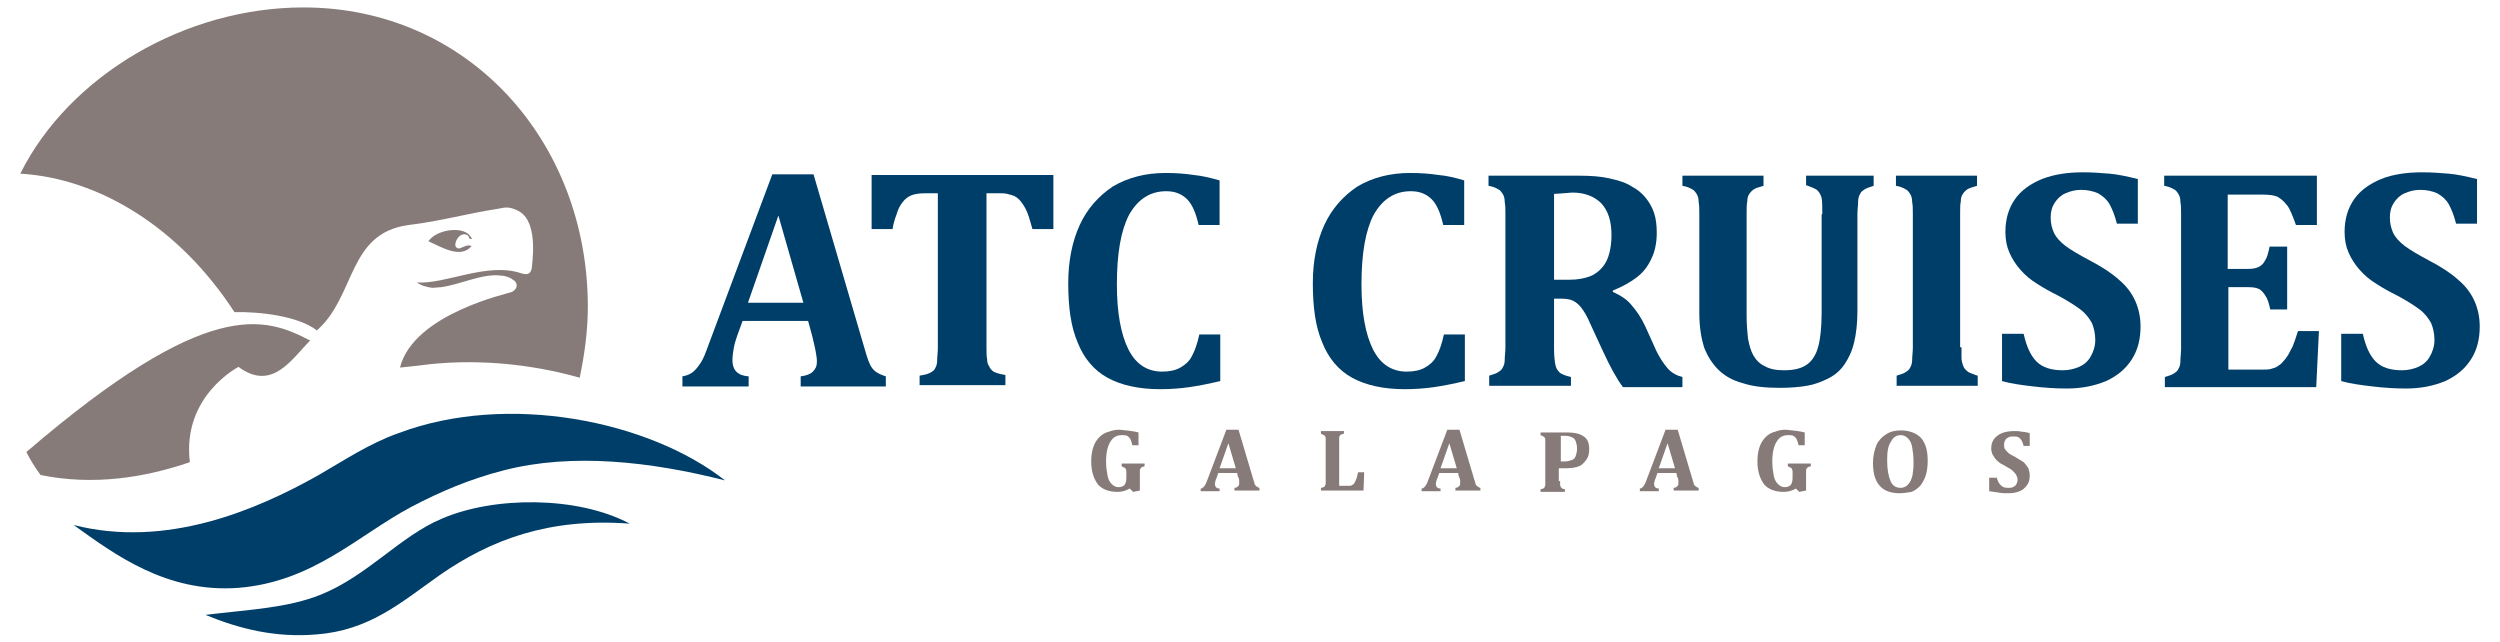 <?xml version="1.0" encoding="utf-8"?>
<!-- Generator: Adobe Illustrator 25.2.3, SVG Export Plug-In . SVG Version: 6.00 Build 0)  -->
<svg version="1.1" id="Capa_1" xmlns="http://www.w3.org/2000/svg" xmlns:xlink="http://www.w3.org/1999/xlink" x="0px" y="0px"
	 viewBox="0 0 370 95" style="enable-background:new 0 0 370 95;" xml:space="preserve">
<style type="text/css">
	.st0{fill:#003E6A;}
	.st1{fill:#867B78;}
</style>
<g>
	<g>
		<path class="st0" d="M119.6,47.5h-9.7l-0.8,2.2c-0.2,0.6-0.4,1.2-0.5,1.8c-0.1,0.6-0.2,1.2-0.2,1.8c0,1.5,0.8,2.3,2.4,2.4v1.5H101
			v-1.5c0.6-0.1,1.1-0.3,1.5-0.6c0.4-0.3,0.8-0.8,1.2-1.4c0.4-0.6,0.7-1.4,1.1-2.5l9.5-25.4h6.1l7.5,25.6c0.3,1.1,0.6,2,0.8,2.4
			c0.2,0.5,0.5,0.9,0.9,1.2c0.4,0.3,0.9,0.5,1.5,0.7v1.5h-12.6v-1.5c0.8-0.1,1.4-0.3,1.8-0.7c0.4-0.4,0.6-0.8,0.6-1.5
			c0-0.5-0.1-1-0.2-1.6c-0.1-0.6-0.3-1.3-0.5-2.2L119.6,47.5z M110.7,44.8h8.2l-3.7-12.9L110.7,44.8z"/>
		<path class="st0" d="M136.1,57.1v-1.5c0.6-0.1,1.1-0.2,1.5-0.4c0.4-0.2,0.7-0.4,0.8-0.7c0.2-0.3,0.3-0.7,0.3-1.2
			c0-0.5,0.1-1.1,0.1-1.8V28.6H137c-0.9,0-1.6,0.1-2.1,0.3c-0.5,0.2-0.9,0.5-1.3,1c-0.4,0.5-0.7,1.1-0.9,1.8
			c-0.3,0.8-0.5,1.5-0.6,2.2H129v-8h26.9v8h-3.1c-0.3-1-0.5-1.8-0.7-2.3c-0.2-0.5-0.4-0.9-0.6-1.2c-0.2-0.3-0.4-0.6-0.7-0.9
			c-0.2-0.2-0.5-0.4-0.7-0.5c-0.3-0.1-0.6-0.2-1-0.3c-0.4-0.1-0.9-0.1-1.5-0.1H146v22.8c0,0.8,0,1.4,0.1,1.8c0,0.4,0.1,0.8,0.3,1
			c0.1,0.3,0.3,0.5,0.4,0.6c0.2,0.2,0.4,0.3,0.7,0.4c0.3,0.1,0.7,0.2,1.3,0.3v1.5H136.1z"/>
		<path class="st0" d="M180.5,26.7v6.6h-3.1c-0.4-1.7-0.9-3-1.7-3.8c-0.8-0.8-1.8-1.2-3.1-1.2c-2.4,0-4.2,1.2-5.5,3.5
			c-1.2,2.3-1.8,5.7-1.8,10.3c0,4.2,0.6,7.4,1.7,9.6c1.1,2.2,2.8,3.3,5,3.3c1.1,0,2-0.2,2.7-0.6c0.7-0.4,1.3-0.9,1.7-1.7
			c0.4-0.7,0.8-1.8,1.1-3.2h3.1v6.9c-1.7,0.4-3.2,0.7-4.6,0.9c-1.4,0.2-2.8,0.3-4.3,0.3c-3.2,0-5.8-0.6-7.8-1.7
			c-2-1.1-3.5-2.9-4.4-5.2c-1-2.3-1.4-5.2-1.4-8.8c0-3.3,0.6-6.2,1.7-8.6c1.1-2.4,2.8-4.3,4.9-5.7c2.2-1.3,4.8-2,7.8-2
			c1.5,0,2.9,0.1,4.2,0.3C177.8,26,179.1,26.3,180.5,26.7z"/>
		<path class="st0" d="M216.7,26.7v6.6h-3.1c-0.4-1.7-0.9-3-1.7-3.8c-0.8-0.8-1.8-1.2-3.1-1.2c-2.4,0-4.2,1.2-5.5,3.5
			c-1.2,2.3-1.8,5.7-1.8,10.3c0,4.2,0.6,7.4,1.7,9.6c1.1,2.2,2.8,3.3,5,3.3c1.1,0,2-0.2,2.7-0.6c0.7-0.4,1.3-0.9,1.7-1.7
			c0.4-0.7,0.8-1.8,1.1-3.2h3.1v6.9c-1.7,0.4-3.2,0.7-4.6,0.9c-1.4,0.2-2.8,0.3-4.3,0.3c-3.2,0-5.8-0.6-7.8-1.7
			c-2-1.1-3.5-2.9-4.4-5.2c-1-2.3-1.4-5.2-1.4-8.8c0-3.3,0.6-6.2,1.7-8.6c1.1-2.4,2.8-4.3,4.9-5.7c2.2-1.3,4.8-2,7.8-2
			c1.5,0,2.9,0.1,4.2,0.3C214.1,26,215.4,26.3,216.7,26.7z"/>
		<path class="st0" d="M232.4,57.1h-12v-1.5c0.6-0.2,1-0.3,1.3-0.5c0.3-0.2,0.6-0.4,0.7-0.7c0.2-0.3,0.3-0.7,0.3-1.2
			c0-0.5,0.1-1.1,0.1-1.8V31.7c0-0.7,0-1.3-0.1-1.8c0-0.5-0.1-0.9-0.3-1.2c-0.2-0.3-0.4-0.6-0.7-0.7c-0.3-0.2-0.8-0.4-1.4-0.5V26
			h13.3c1.8,0,3.3,0.1,4.6,0.4c1.3,0.3,2.4,0.6,3.3,1.2c0.8,0.4,1.5,1,2,1.6c0.5,0.6,1,1.4,1.3,2.3c0.3,0.9,0.4,1.9,0.4,3
			c0,1.5-0.3,2.8-0.8,3.8c-0.5,1.1-1.2,2-2.1,2.7c-0.9,0.7-2.1,1.4-3.6,2v0.2c1.1,0.5,2.1,1.1,2.8,2c0.7,0.8,1.4,1.8,2,3.1l1.4,3.1
			c0.6,1.4,1.3,2.4,1.9,3.1c0.6,0.7,1.4,1.1,2.2,1.3v1.5h-8.8c-0.9-1.2-1.9-3-3-5.4l-1.8-3.9c-0.5-1.2-1-2-1.4-2.5
			c-0.4-0.5-0.8-0.8-1.2-1c-0.4-0.2-1-0.3-1.9-0.3H230v7.4c0,1.1,0.1,1.9,0.2,2.4c0.1,0.5,0.3,0.8,0.6,1.1c0.3,0.3,0.9,0.5,1.7,0.7
			V57.1z M230,28.7v12.7h2.3c1.2,0,2.2-0.2,3-0.5c0.8-0.3,1.4-0.8,1.9-1.4c0.5-0.6,0.8-1.3,1-2.1c0.2-0.8,0.3-1.7,0.3-2.6
			c0-2.1-0.5-3.6-1.5-4.7c-1-1-2.4-1.6-4.3-1.6C231.2,28.6,230.4,28.7,230,28.7z"/>
		<path class="st0" d="M269.7,31.7c0-1.1,0-1.9-0.1-2.4c-0.1-0.4-0.3-0.8-0.6-1.1c-0.3-0.3-0.9-0.5-1.7-0.8V26h10v1.5
			c-0.5,0.2-1,0.3-1.3,0.5c-0.3,0.2-0.6,0.4-0.7,0.7c-0.2,0.3-0.3,0.7-0.3,1.2c0,0.5-0.1,1.1-0.1,1.8V46c0,1.9-0.2,3.5-0.5,4.7
			c-0.3,1.3-0.8,2.3-1.4,3.2c-0.6,0.9-1.4,1.6-2.4,2.1c-1,0.5-2,0.9-3.2,1.1c-1.2,0.2-2.5,0.3-4,0.3c-2.2,0-4-0.2-5.5-0.7
			c-1.5-0.4-2.7-1.1-3.6-2c-0.9-0.9-1.6-2-2.1-3.3c-0.4-1.3-0.7-3-0.7-5V31.7c0-0.7,0-1.3-0.1-1.8c0-0.5-0.1-0.9-0.3-1.2
			c-0.2-0.3-0.4-0.6-0.7-0.7c-0.3-0.2-0.8-0.4-1.4-0.5V26h12v1.5c-0.6,0.2-1.1,0.3-1.4,0.5c-0.3,0.2-0.5,0.4-0.7,0.7
			c-0.2,0.3-0.3,0.6-0.3,1.1c-0.1,0.4-0.1,1.1-0.1,1.9v15.1c0,1.2,0.1,2.3,0.2,3.3c0.2,1,0.4,1.8,0.8,2.5c0.4,0.7,1,1.3,1.7,1.6
			c0.7,0.4,1.6,0.6,2.8,0.6c1.6,0,2.7-0.3,3.5-0.9c0.8-0.6,1.3-1.5,1.6-2.6c0.3-1.1,0.5-2.8,0.5-5V31.7z"/>
		<path class="st0" d="M290.3,51.4c0,0.5,0,1,0,1.5c0,0.5,0.1,0.8,0.2,1.1c0.1,0.3,0.2,0.5,0.4,0.7c0.2,0.2,0.4,0.4,0.7,0.5
			c0.3,0.1,0.7,0.3,1.1,0.4v1.5h-12v-1.5c0.6-0.2,1-0.3,1.3-0.5c0.3-0.2,0.6-0.4,0.7-0.7c0.2-0.3,0.3-0.7,0.3-1.2
			c0-0.5,0.1-1.1,0.1-1.8V31.7c0-0.7,0-1.3-0.1-1.8c0-0.5-0.1-0.9-0.3-1.2c-0.2-0.3-0.4-0.6-0.7-0.7c-0.3-0.2-0.8-0.4-1.4-0.5V26h12
			v1.5c-0.6,0.2-1.1,0.3-1.4,0.5c-0.3,0.2-0.5,0.4-0.7,0.7c-0.2,0.3-0.3,0.6-0.3,1.1c-0.1,0.4-0.1,1.1-0.1,1.9V51.4z"/>
		<path class="st0" d="M299.5,49.4c0.4,1.8,1,3.2,1.9,4.1s2.2,1.3,3.9,1.3c0.9,0,1.7-0.2,2.4-0.5c0.7-0.3,1.3-0.8,1.7-1.5
			c0.4-0.7,0.7-1.5,0.7-2.5c0-0.9-0.2-1.8-0.5-2.5c-0.4-0.7-0.9-1.4-1.7-2c-0.8-0.6-1.9-1.3-3.2-2c-1.2-0.6-2.3-1.2-3.2-1.8
			c-1-0.6-1.8-1.3-2.5-2.1c-0.7-0.8-1.2-1.6-1.6-2.5c-0.4-0.9-0.6-1.9-0.6-3.1c0-1.9,0.5-3.5,1.4-4.8c0.9-1.3,2.3-2.3,4-3
			c1.8-0.7,3.8-1,6.1-1c1.4,0,2.6,0.1,3.9,0.2c1.2,0.1,2.6,0.4,4.2,0.8v6.6h-3.1c-0.3-1.2-0.7-2.2-1.1-2.9c-0.4-0.7-1-1.2-1.7-1.6
			c-0.7-0.3-1.5-0.5-2.5-0.5c-0.9,0-1.6,0.2-2.3,0.5c-0.7,0.3-1.2,0.8-1.6,1.4c-0.4,0.6-0.6,1.3-0.6,2.2c0,0.9,0.2,1.6,0.5,2.3
			c0.3,0.6,0.9,1.3,1.7,1.9c0.8,0.6,2,1.3,3.5,2.1c1.9,1,3.3,1.9,4.4,2.9c1.1,0.9,1.9,2,2.4,3.1c0.5,1.1,0.8,2.4,0.8,3.8
			c0,1.9-0.4,3.5-1.3,4.9c-0.9,1.4-2.1,2.4-3.8,3.2c-1.7,0.7-3.6,1.1-5.8,1.1c-1.6,0-3.2-0.1-4.9-0.3c-1.7-0.2-3.3-0.4-4.7-0.8v-7
			H299.5z"/>
		<path class="st0" d="M342.9,26v7.3h-3.1c-0.5-1.4-0.9-2.4-1.3-2.9c-0.4-0.5-0.8-0.9-1.3-1.2c-0.5-0.3-1.3-0.4-2.5-0.4h-5v11h3
			c0.7,0,1.2-0.1,1.6-0.3c0.4-0.2,0.7-0.5,0.9-0.9c0.3-0.4,0.5-1.1,0.7-2.1h2.6v9.3H336c-0.2-0.9-0.4-1.6-0.7-2
			c-0.3-0.5-0.6-0.8-0.9-1c-0.4-0.2-0.9-0.3-1.6-0.3h-3v12.2h5c0.5,0,1,0,1.3-0.1c0.4-0.1,0.7-0.2,1-0.4c0.3-0.2,0.6-0.4,0.8-0.7
			c0.3-0.3,0.5-0.6,0.7-0.9c0.2-0.3,0.4-0.8,0.7-1.3c0.2-0.5,0.5-1.3,0.8-2.3h3.1l-0.4,8.3h-22.4v-1.5c0.6-0.2,1-0.3,1.3-0.5
			c0.3-0.2,0.6-0.4,0.7-0.7c0.2-0.3,0.3-0.7,0.3-1.2c0-0.5,0.1-1.1,0.1-1.8V31.7c0-0.7,0-1.3-0.1-1.8c0-0.5-0.1-0.9-0.3-1.2
			c-0.2-0.3-0.4-0.6-0.7-0.7c-0.3-0.2-0.8-0.4-1.4-0.5V26H342.9z"/>
		<path class="st0" d="M349.7,49.4c0.4,1.8,1,3.2,1.9,4.1s2.2,1.3,3.9,1.3c0.9,0,1.7-0.2,2.4-0.5c0.7-0.3,1.3-0.8,1.7-1.5
			c0.4-0.7,0.7-1.5,0.7-2.5c0-0.9-0.2-1.8-0.5-2.5c-0.4-0.7-0.9-1.4-1.7-2c-0.8-0.6-1.9-1.3-3.2-2c-1.2-0.6-2.3-1.2-3.2-1.8
			c-1-0.6-1.8-1.3-2.5-2.1c-0.7-0.8-1.2-1.6-1.6-2.5c-0.4-0.9-0.6-1.9-0.6-3.1c0-1.9,0.5-3.5,1.4-4.8c0.9-1.3,2.3-2.3,4-3
			s3.8-1,6.1-1c1.4,0,2.6,0.1,3.9,0.2c1.2,0.1,2.6,0.4,4.2,0.8v6.6h-3.1c-0.3-1.2-0.7-2.2-1.1-2.9c-0.4-0.7-1-1.2-1.7-1.6
			c-0.7-0.3-1.5-0.5-2.5-0.5c-0.9,0-1.6,0.2-2.3,0.5c-0.7,0.3-1.2,0.8-1.6,1.4c-0.4,0.6-0.6,1.3-0.6,2.2c0,0.9,0.2,1.6,0.5,2.3
			c0.3,0.6,0.9,1.3,1.7,1.9c0.8,0.6,2,1.3,3.5,2.1c1.9,1,3.3,1.9,4.4,2.9c1.1,0.9,1.9,2,2.4,3.1c0.5,1.1,0.8,2.4,0.8,3.8
			c0,1.9-0.4,3.5-1.3,4.9c-0.9,1.4-2.1,2.4-3.8,3.2c-1.7,0.7-3.6,1.1-5.8,1.1c-1.6,0-3.2-0.1-4.9-0.3c-1.7-0.2-3.3-0.4-4.7-0.8v-7
			H349.7z"/>
	</g>
	<g>
		<path class="st1" d="M168.5,64v1.9h-0.9c-0.1-0.4-0.2-0.7-0.3-0.9c-0.1-0.2-0.3-0.4-0.5-0.5s-0.5-0.1-0.8-0.1
			c-0.4,0-0.8,0.1-1.2,0.4c-0.3,0.3-0.6,0.7-0.8,1.3c-0.2,0.6-0.3,1.3-0.3,2.2c0,0.8,0.1,1.4,0.2,2c0.1,0.6,0.3,1,0.6,1.3
			c0.3,0.3,0.6,0.5,1,0.5c0.4,0,0.7-0.1,0.9-0.3c0.2-0.2,0.3-0.6,0.3-1.1v-0.3c0-0.3,0-0.6,0-0.7c0-0.1-0.1-0.3-0.1-0.3
			c0-0.1-0.1-0.1-0.2-0.2c-0.1,0-0.2-0.1-0.4-0.2v-0.4h3.4v0.4c-0.2,0.1-0.4,0.1-0.5,0.2c-0.1,0.1-0.1,0.2-0.2,0.3
			c0,0.1,0,0.3,0,0.6v2.5l-1,0.2l-0.5-0.5c-0.5,0.3-1.1,0.5-1.8,0.5c-1.3,0-2.3-0.4-2.9-1.1c-0.6-0.8-1-1.9-1-3.4
			c0-0.8,0.1-1.5,0.3-2.1c0.2-0.6,0.5-1.1,0.9-1.5c0.4-0.4,0.9-0.7,1.4-0.8c0.5-0.2,1-0.3,1.6-0.3C166.8,63.7,167.7,63.8,168.5,64z"
			/>
		<path class="st1" d="M183.1,70h-2.8l-0.2,0.6c-0.1,0.2-0.1,0.3-0.2,0.5c0,0.2-0.1,0.3-0.1,0.5c0,0.4,0.2,0.7,0.7,0.7v0.4h-2.8
			v-0.4c0.2,0,0.3-0.1,0.4-0.2c0.1-0.1,0.2-0.2,0.3-0.4c0.1-0.2,0.2-0.4,0.3-0.7l2.8-7.4h1.8l2.2,7.4c0.1,0.3,0.2,0.6,0.2,0.7
			c0.1,0.1,0.2,0.3,0.3,0.3c0.1,0.1,0.3,0.2,0.4,0.2v0.4h-3.7v-0.4c0.2,0,0.4-0.1,0.5-0.2c0.1-0.1,0.2-0.2,0.2-0.4
			c0-0.1,0-0.3,0-0.5c0-0.2-0.1-0.4-0.2-0.6L183.1,70z M180.5,69.3h2.4l-1.1-3.7L180.5,69.3z"/>
		<path class="st1" d="M198.9,63.8v0.4c-0.2,0-0.3,0.1-0.4,0.1c-0.1,0.1-0.2,0.1-0.2,0.2c-0.1,0.1-0.1,0.2-0.1,0.3
			c0,0.1,0,0.3,0,0.5v6.6h1.3c0.3,0,0.5,0,0.6-0.1c0.2-0.1,0.3-0.2,0.4-0.4c0.1-0.2,0.2-0.4,0.3-0.7c0.1-0.3,0.1-0.5,0.2-0.8h0.9
			l-0.1,2.7h-6.3v-0.4c0.2,0,0.3-0.1,0.4-0.1c0.1-0.1,0.2-0.1,0.2-0.2c0-0.1,0.1-0.2,0.1-0.3c0-0.1,0-0.3,0-0.5v-5.7
			c0-0.2,0-0.4,0-0.5c0-0.1,0-0.3-0.1-0.3c0-0.1-0.1-0.2-0.2-0.2c-0.1-0.1-0.2-0.1-0.4-0.2v-0.4H198.9z"/>
		<path class="st1" d="M215.8,70h-2.8l-0.2,0.6c-0.1,0.2-0.1,0.3-0.2,0.5c0,0.2-0.1,0.3-0.1,0.5c0,0.4,0.2,0.7,0.7,0.7v0.4h-2.8
			v-0.4c0.2,0,0.3-0.1,0.4-0.2c0.1-0.1,0.2-0.2,0.3-0.4c0.1-0.2,0.2-0.4,0.3-0.7l2.8-7.4h1.8l2.2,7.4c0.1,0.3,0.2,0.6,0.2,0.7
			c0.1,0.1,0.2,0.3,0.3,0.3c0.1,0.1,0.3,0.2,0.4,0.2v0.4h-3.7v-0.4c0.2,0,0.4-0.1,0.5-0.2c0.1-0.1,0.2-0.2,0.2-0.4
			c0-0.1,0-0.3,0-0.5c0-0.2-0.1-0.4-0.2-0.6L215.8,70z M213.2,69.3h2.4l-1.1-3.7L213.2,69.3z"/>
		<path class="st1" d="M230.9,71.2c0,0.3,0,0.5,0,0.6c0,0.1,0.1,0.2,0.1,0.3c0.1,0.1,0.1,0.1,0.2,0.2c0.1,0,0.2,0.1,0.4,0.1v0.4
			h-3.6v-0.4c0.2,0,0.3-0.1,0.4-0.1c0.1-0.1,0.2-0.1,0.2-0.2c0-0.1,0.1-0.2,0.1-0.3c0-0.1,0-0.3,0-0.5v-5.7c0-0.2,0-0.4,0-0.5
			c0-0.1,0-0.3-0.1-0.3c0-0.1-0.1-0.2-0.2-0.2c-0.1-0.1-0.2-0.1-0.4-0.2v-0.4h3.9c1.1,0,2,0.2,2.5,0.6c0.6,0.4,0.8,1,0.8,1.9
			c0,0.6-0.1,1.1-0.4,1.5c-0.3,0.4-0.6,0.8-1.1,1c-0.5,0.2-1.1,0.3-1.9,0.3c-0.4,0-0.8,0-1.1,0V71.2z M230.9,68.3h0.6
			c0.4,0,0.8-0.1,1.1-0.2c0.3-0.1,0.5-0.3,0.6-0.6c0.1-0.3,0.2-0.6,0.2-1.1c0-0.5-0.1-0.8-0.2-1.1c-0.1-0.3-0.3-0.5-0.6-0.6
			c-0.2-0.1-0.6-0.2-0.9-0.2c-0.3,0-0.6,0-0.7,0V68.3z"/>
		<path class="st1" d="M248.1,70h-2.8l-0.2,0.6c-0.1,0.2-0.1,0.3-0.2,0.5c0,0.2-0.1,0.3-0.1,0.5c0,0.4,0.2,0.7,0.7,0.7v0.4h-2.8
			v-0.4c0.2,0,0.3-0.1,0.4-0.2c0.1-0.1,0.2-0.2,0.3-0.4c0.1-0.2,0.2-0.4,0.3-0.7l2.8-7.4h1.8l2.2,7.4c0.1,0.3,0.2,0.6,0.2,0.7
			c0.1,0.1,0.2,0.3,0.3,0.3c0.1,0.1,0.3,0.2,0.4,0.2v0.4h-3.7v-0.4c0.2,0,0.4-0.1,0.5-0.2c0.1-0.1,0.2-0.2,0.2-0.4
			c0-0.1,0-0.3,0-0.5c0-0.2-0.1-0.4-0.2-0.6L248.1,70z M245.5,69.3h2.4l-1.1-3.7L245.5,69.3z"/>
		<path class="st1" d="M267.1,64v1.9h-0.9c-0.1-0.4-0.2-0.7-0.3-0.9c-0.1-0.2-0.3-0.4-0.5-0.5c-0.2-0.1-0.5-0.1-0.8-0.1
			c-0.4,0-0.8,0.1-1.2,0.4c-0.3,0.3-0.6,0.7-0.8,1.3c-0.2,0.6-0.3,1.3-0.3,2.2c0,0.8,0.1,1.4,0.2,2c0.1,0.6,0.3,1,0.6,1.3
			c0.3,0.3,0.6,0.5,1,0.5c0.4,0,0.7-0.1,0.9-0.3c0.2-0.2,0.3-0.6,0.3-1.1v-0.3c0-0.3,0-0.6,0-0.7c0-0.1-0.1-0.3-0.1-0.3
			c0-0.1-0.1-0.1-0.2-0.2c-0.1,0-0.2-0.1-0.4-0.2v-0.4h3.4v0.4c-0.2,0.1-0.4,0.1-0.5,0.2c-0.1,0.1-0.1,0.2-0.2,0.3
			c0,0.1,0,0.3,0,0.6v2.5l-1,0.2l-0.5-0.5c-0.5,0.3-1.1,0.5-1.8,0.5c-1.3,0-2.3-0.4-2.9-1.1c-0.6-0.8-1-1.9-1-3.4
			c0-0.8,0.1-1.5,0.3-2.1c0.2-0.6,0.5-1.1,0.9-1.5c0.4-0.4,0.9-0.7,1.4-0.8c0.5-0.2,1-0.3,1.6-0.3C265.4,63.7,266.3,63.8,267.1,64z"
			/>
		<path class="st1" d="M281.1,73c-1.3,0-2.3-0.4-2.9-1.1c-0.7-0.8-1-1.9-1-3.4c0-1,0.2-1.8,0.5-2.6c0.3-0.7,0.8-1.2,1.4-1.6
			c0.6-0.4,1.3-0.6,2.2-0.6c1.3,0,2.3,0.4,3,1.1c0.7,0.8,1,1.9,1,3.4c0,0.8-0.1,1.6-0.3,2.2c-0.2,0.6-0.5,1.1-0.8,1.5
			c-0.4,0.4-0.8,0.7-1.3,0.9C282.3,72.9,281.7,73,281.1,73z M279.3,68.2c0,1.3,0.2,2.3,0.5,3c0.3,0.7,0.8,1,1.5,1
			c0.3,0,0.6-0.1,0.9-0.3c0.2-0.2,0.4-0.4,0.6-0.8c0.1-0.3,0.3-0.7,0.3-1.2c0.1-0.5,0.1-0.9,0.1-1.5c0-0.9-0.1-1.6-0.2-2.2
			c-0.1-0.6-0.3-1-0.6-1.3c-0.3-0.3-0.6-0.5-1.1-0.5c-0.6,0-1.1,0.3-1.4,0.9C279.4,66,279.3,66.9,279.3,68.2z"/>
		<path class="st1" d="M295.5,70.6c0.1,0.5,0.3,0.9,0.6,1.2c0.3,0.3,0.6,0.4,1.1,0.4c0.3,0,0.5,0,0.7-0.1c0.2-0.1,0.4-0.2,0.5-0.4
			c0.1-0.2,0.2-0.4,0.2-0.7c0-0.3-0.1-0.5-0.2-0.7c-0.1-0.2-0.3-0.4-0.5-0.6c-0.2-0.2-0.5-0.4-0.9-0.6c-0.3-0.2-0.7-0.4-0.9-0.5
			c-0.3-0.2-0.5-0.4-0.7-0.6c-0.2-0.2-0.3-0.5-0.5-0.7c-0.1-0.3-0.2-0.6-0.2-0.9c0-0.5,0.1-1,0.4-1.4c0.3-0.4,0.7-0.7,1.2-0.9
			c0.5-0.2,1.1-0.3,1.8-0.3c0.4,0,0.8,0,1.1,0.1c0.4,0,0.8,0.1,1.2,0.2v1.9h-0.9c-0.1-0.4-0.2-0.6-0.3-0.8c-0.1-0.2-0.3-0.4-0.5-0.5
			c-0.2-0.1-0.4-0.1-0.7-0.1c-0.3,0-0.5,0-0.7,0.1c-0.2,0.1-0.4,0.2-0.5,0.4c-0.1,0.2-0.2,0.4-0.2,0.6c0,0.3,0,0.5,0.1,0.7
			c0.1,0.2,0.3,0.4,0.5,0.6c0.2,0.2,0.6,0.4,1,0.6c0.5,0.3,1,0.6,1.3,0.8c0.3,0.3,0.5,0.6,0.7,0.9c0.1,0.3,0.2,0.7,0.2,1.1
			c0,0.5-0.1,1-0.4,1.4c-0.3,0.4-0.6,0.7-1.1,0.9c-0.5,0.2-1,0.3-1.7,0.3c-0.5,0-0.9,0-1.4-0.1c-0.5-0.1-0.9-0.1-1.4-0.2v-2H295.5z"
			/>
	</g>
	<g>
		<path class="st0" d="M107.3,71.1c-11-2.8-22.6-4.1-32.7-1.5c-5.1,1.3-9.5,3.2-13.7,5.4C53,79.2,46.4,86.1,35.3,87
			c-10.7,0.8-18.4-5-24.4-9.3c13.7,3.5,27-2.2,36.1-7.3c4-2.3,7.7-4.8,12-6.3C75.2,58,96.1,62.3,107.3,71.1"/>
		<path class="st0" d="M93.2,77.5c-12-0.9-20.6,2.4-28.1,7.6c-5.8,4.1-10.4,8.2-18.3,8.8c-6,0.5-11.3-0.8-16.4-2.9
			C37,90.2,42.5,90,47.5,88c6.9-2.8,11.7-8.6,17.8-11.2C73.1,73.4,85.5,73.4,93.2,77.5"/>
		<path class="st1" d="M44.9,1.1c-17.4,0-34.6,10-41.9,24.6c11.7,0.7,23.6,8,31.7,20.5c3.8-0.1,9.5,0.6,12.2,2.7
			c5.8-5.1,4.5-14.4,13.6-15.6c4.9-0.6,8.1-1.6,13.2-2.4c0.8-0.1,1.4-0.5,3,0.3c2.4,1.2,2.4,5.3,2,8.5c-0.2,1-0.8,1-1.7,0.7
			c-5-1.6-11.1,1.7-15.3,1.4c0.7,0.5,1.5,0.7,2.3,0.8l1.3-0.1c2.9-0.4,6.2-2.1,8.9-1.7l0,0c0.8,0,1.6,0.5,1.6,0.5s0.1,0.1,0.2,0.2
			c0,0,0,0,0.1,0c0,0,0,0,0,0c0.3,0.3,0.8,1-0.3,1.7c-0.4,0.2-14.6,3.2-16.6,11.2c0.9-0.1,1.9-0.2,2.8-0.3c8-1.1,16.4-0.3,23.8,1.8
			C86.5,52.5,87,49,87,45.4C87,20.9,69.3,1.1,44.9,1.1 M68.5,34.7c0.4-0.1,0.7,0.1,0.8,0.2c0.2,0.3-0.1,0.4,0.6,0.5
			c-0.1-0.2-0.5-0.7-0.5-0.7c-1.3-1.2-4.8-0.7-6,1c1.8,0.8,4.8,2.7,6.4,0.7c-1.1-0.4-1.9,1-2.4,0C67.3,35.7,67.9,34.8,68.5,34.7
			 M3.9,66.9c0.6,1.2,1.3,2.3,2.1,3.4c7.8,1.6,15.4,0.4,22.1-1.9c-1.2-9.8,7.2-14.1,7.2-14.1c5,3.7,7.9-1.2,10.6-3.9
			C39.2,46.9,30.8,43.8,3.9,66.9"/>
	</g>
</g>
</svg>
